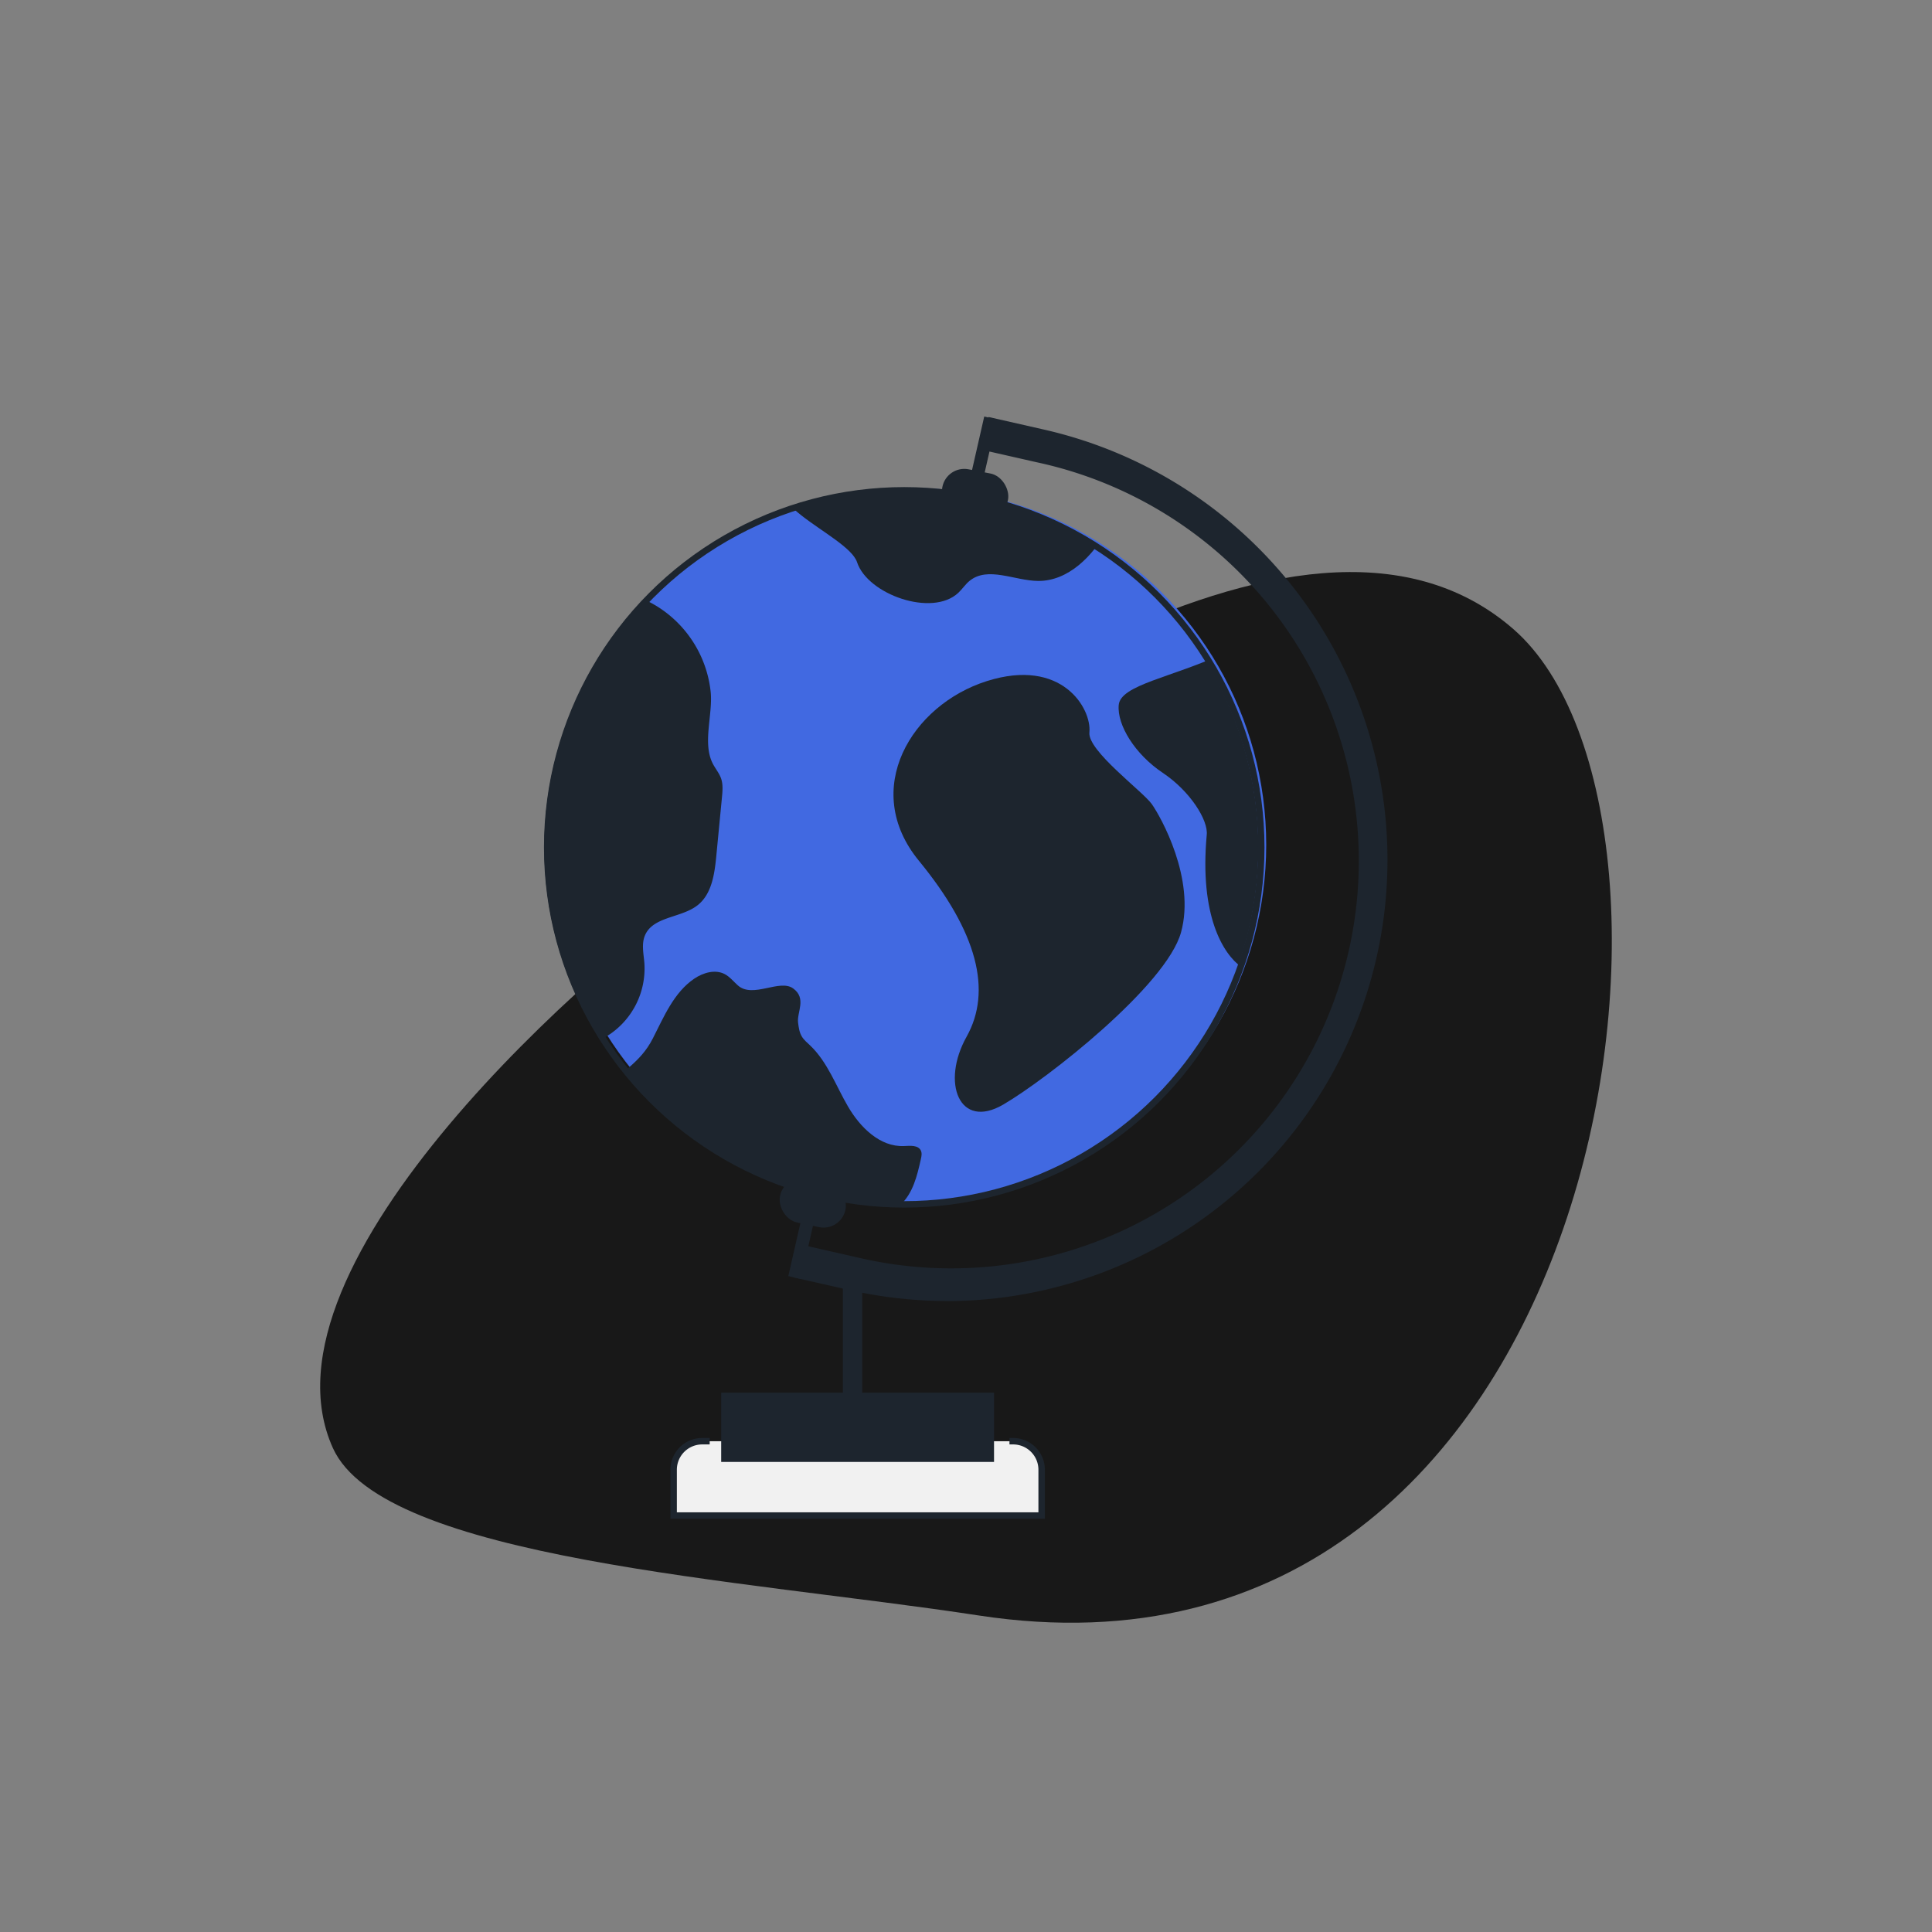 <svg id="Layer_1" data-name="Layer 1" xmlns="http://www.w3.org/2000/svg" xmlns:xlink="http://www.w3.org/1999/xlink" viewBox="0 0 1200 1200"><rect x="0" y="0" width="1200" height="1200" fill="#808080" stroke="none"/><defs><style>.cls-1,.cls-7{fill:none;}.cls-2{fill:#181818;}.cls-3{fill:#1d252e;}.cls-4{fill:#4169e1;}.cls-5{clip-path:url(#clip-path);}.cls-6{fill:#f1f1f1;}.cls-7{stroke:#1d252e;stroke-miterlimit:10;stroke-width:4px;}</style><clipPath id="clip-path"><circle class="cls-1" cx="559.83" cy="526.38" r="221.76"/></clipPath></defs><path id="Path-141" class="cls-2" d="M441.86,548.9c110.69-74.84,365-274.08,498.13-158.15s60.26,672.6-332,612.66c-147.36-22.52-370-34.95-401.22-104C154.88,784.55,372.75,595.62,441.86,548.9Z"/><rect class="cls-3" x="280.56" y="522.52" width="547.59" height="8" transform="translate(-82.17 950.04) rotate(-77.16)"/><circle class="cls-4" cx="564.71" cy="524.76" r="221.76"/><g class="cls-5"><path class="cls-3" d="M676.64,454.94c1.49-14.9-17.08-46.68-63.76-31.88s-78.56,67.18-42.13,111.58,45.54,80.84,29.6,109.31S595.8,702,623.13,686.07s101.33-74,110.44-107-12.53-71.73-18.22-79.7S675.5,466.33,676.64,454.94Z"/><path class="cls-3" d="M759.75,406c-31.88,14.81-63.76,19.36-64.89,31.88S705.1,468.61,722.18,480s28.47,29.6,27.33,38.71c-4.56,50.1,10.24,74,21.63,82S816.68,437.86,790.5,414,759.75,406,759.75,406Z"/><path class="cls-3" d="M442.4,473.65c1.64,3.46,4.3,6.41,5.52,10s.88,7.62.51,11.46q-1.77,18.33-3.53,36.66c-1.08,11.18-2.83,23.65-11.69,30.55-10.16,7.93-27.7,6.84-32.64,18.74-2.23,5.36-.78,11.43-.33,17.21a49.46,49.46,0,0,1-21.19,43.94c-7.39,5-17.13,7.85-25.25,4.16-4-1.83-7.25-5.07-10.21-8.38-27.4-30.59-41.11-71.93-42.63-113-1.71-45.91,8-144.55,64.91-156.56,22-4.64,44.05,5.44,58.44,22a71.58,71.58,0,0,1,17,38.37C443.11,442.83,436.27,460.7,442.4,473.65Z"/><path class="cls-3" d="M595.23,368.2c2.46-2.31,4.32-5.22,6.92-7.36,11.33-9.36,28-.12,42.73,0,18.84.08,34-15.65,43.17-32.13,1.54-2.78,3-5.76,3-8.94,0-27.48-153.61-49.05-193.58-29.86s29.07,41.59,34.88,59.32C538.94,369.23,579,383.46,595.23,368.2Z"/><path class="cls-3" d="M405.48,645c6.92-13.55,13.09-28.54,25.67-37.09,5.59-3.8,13.09-6,19.06-2.84,3.11,1.66,5.35,4.53,8,6.9,9.3,8.47,26.06-4.2,34.49,2s2.2,14.69,3,21.17c.37,3,.78,6.07,2.33,8.65,1.3,2.17,3.31,3.8,5.14,5.54,10.83,10.31,16,25,23.53,37.93s19.89,25.25,34.82,24.57c3.83-.18,8.73-.68,10.42,2.76.82,1.67.43,3.65,0,5.47-2.27,10.22-4.91,21.11-12.59,28.24-9.63,9-24.19,9.36-37.34,9.26-21.29-.18-43.78-.68-61.92-11.83-18.66-11.47-31.51-33.51-53.06-37.45-7.69-1.41-15.71-.25-23.33-2-14.56-3.4-17.94-18.15-8.61-28.87C385.57,665.32,397.52,660.59,405.48,645Z"/></g><path class="cls-3" d="M588.41,808.09a276.54,276.54,0,0,1-61.18-6.9l-34.53-7.84L497.31,773l34.53,7.84A253.16,253.16,0,1,0,643.93,287.12l-34.53-7.84L614,259l34.53,7.84a274.06,274.06,0,0,1-60.13,541.29Z"/><path class="cls-6" d="M436.15,895.16H629.21a17.74,17.74,0,0,1,17.74,17.74v28.42a0,0,0,0,1,0,0H418.41a0,0,0,0,1,0,0V912.89A17.74,17.74,0,0,1,436.15,895.16Z"/><path class="cls-7" d="M627,895.16h2.25a17.73,17.73,0,0,1,17.73,17.73v28.43H418.41V912.89a17.74,17.74,0,0,1,17.74-17.73h4.65"/><rect class="cls-3" x="447.94" y="865" width="169.47" height="43.03"/><rect class="cls-3" x="523.54" y="791.03" width="12" height="76.34"/><circle class="cls-7" cx="561.63" cy="526.3" r="221.76"/><rect class="cls-3" x="584.93" y="292.53" width="41.52" height="27.98" rx="13.87" transform="translate(68.67 -108.72) rotate(10.87)"/><rect class="cls-3" x="484.1" y="733.05" width="41.52" height="27.98" rx="13.87" transform="translate(843.76 1582.58) rotate(-168.03)"/></svg>